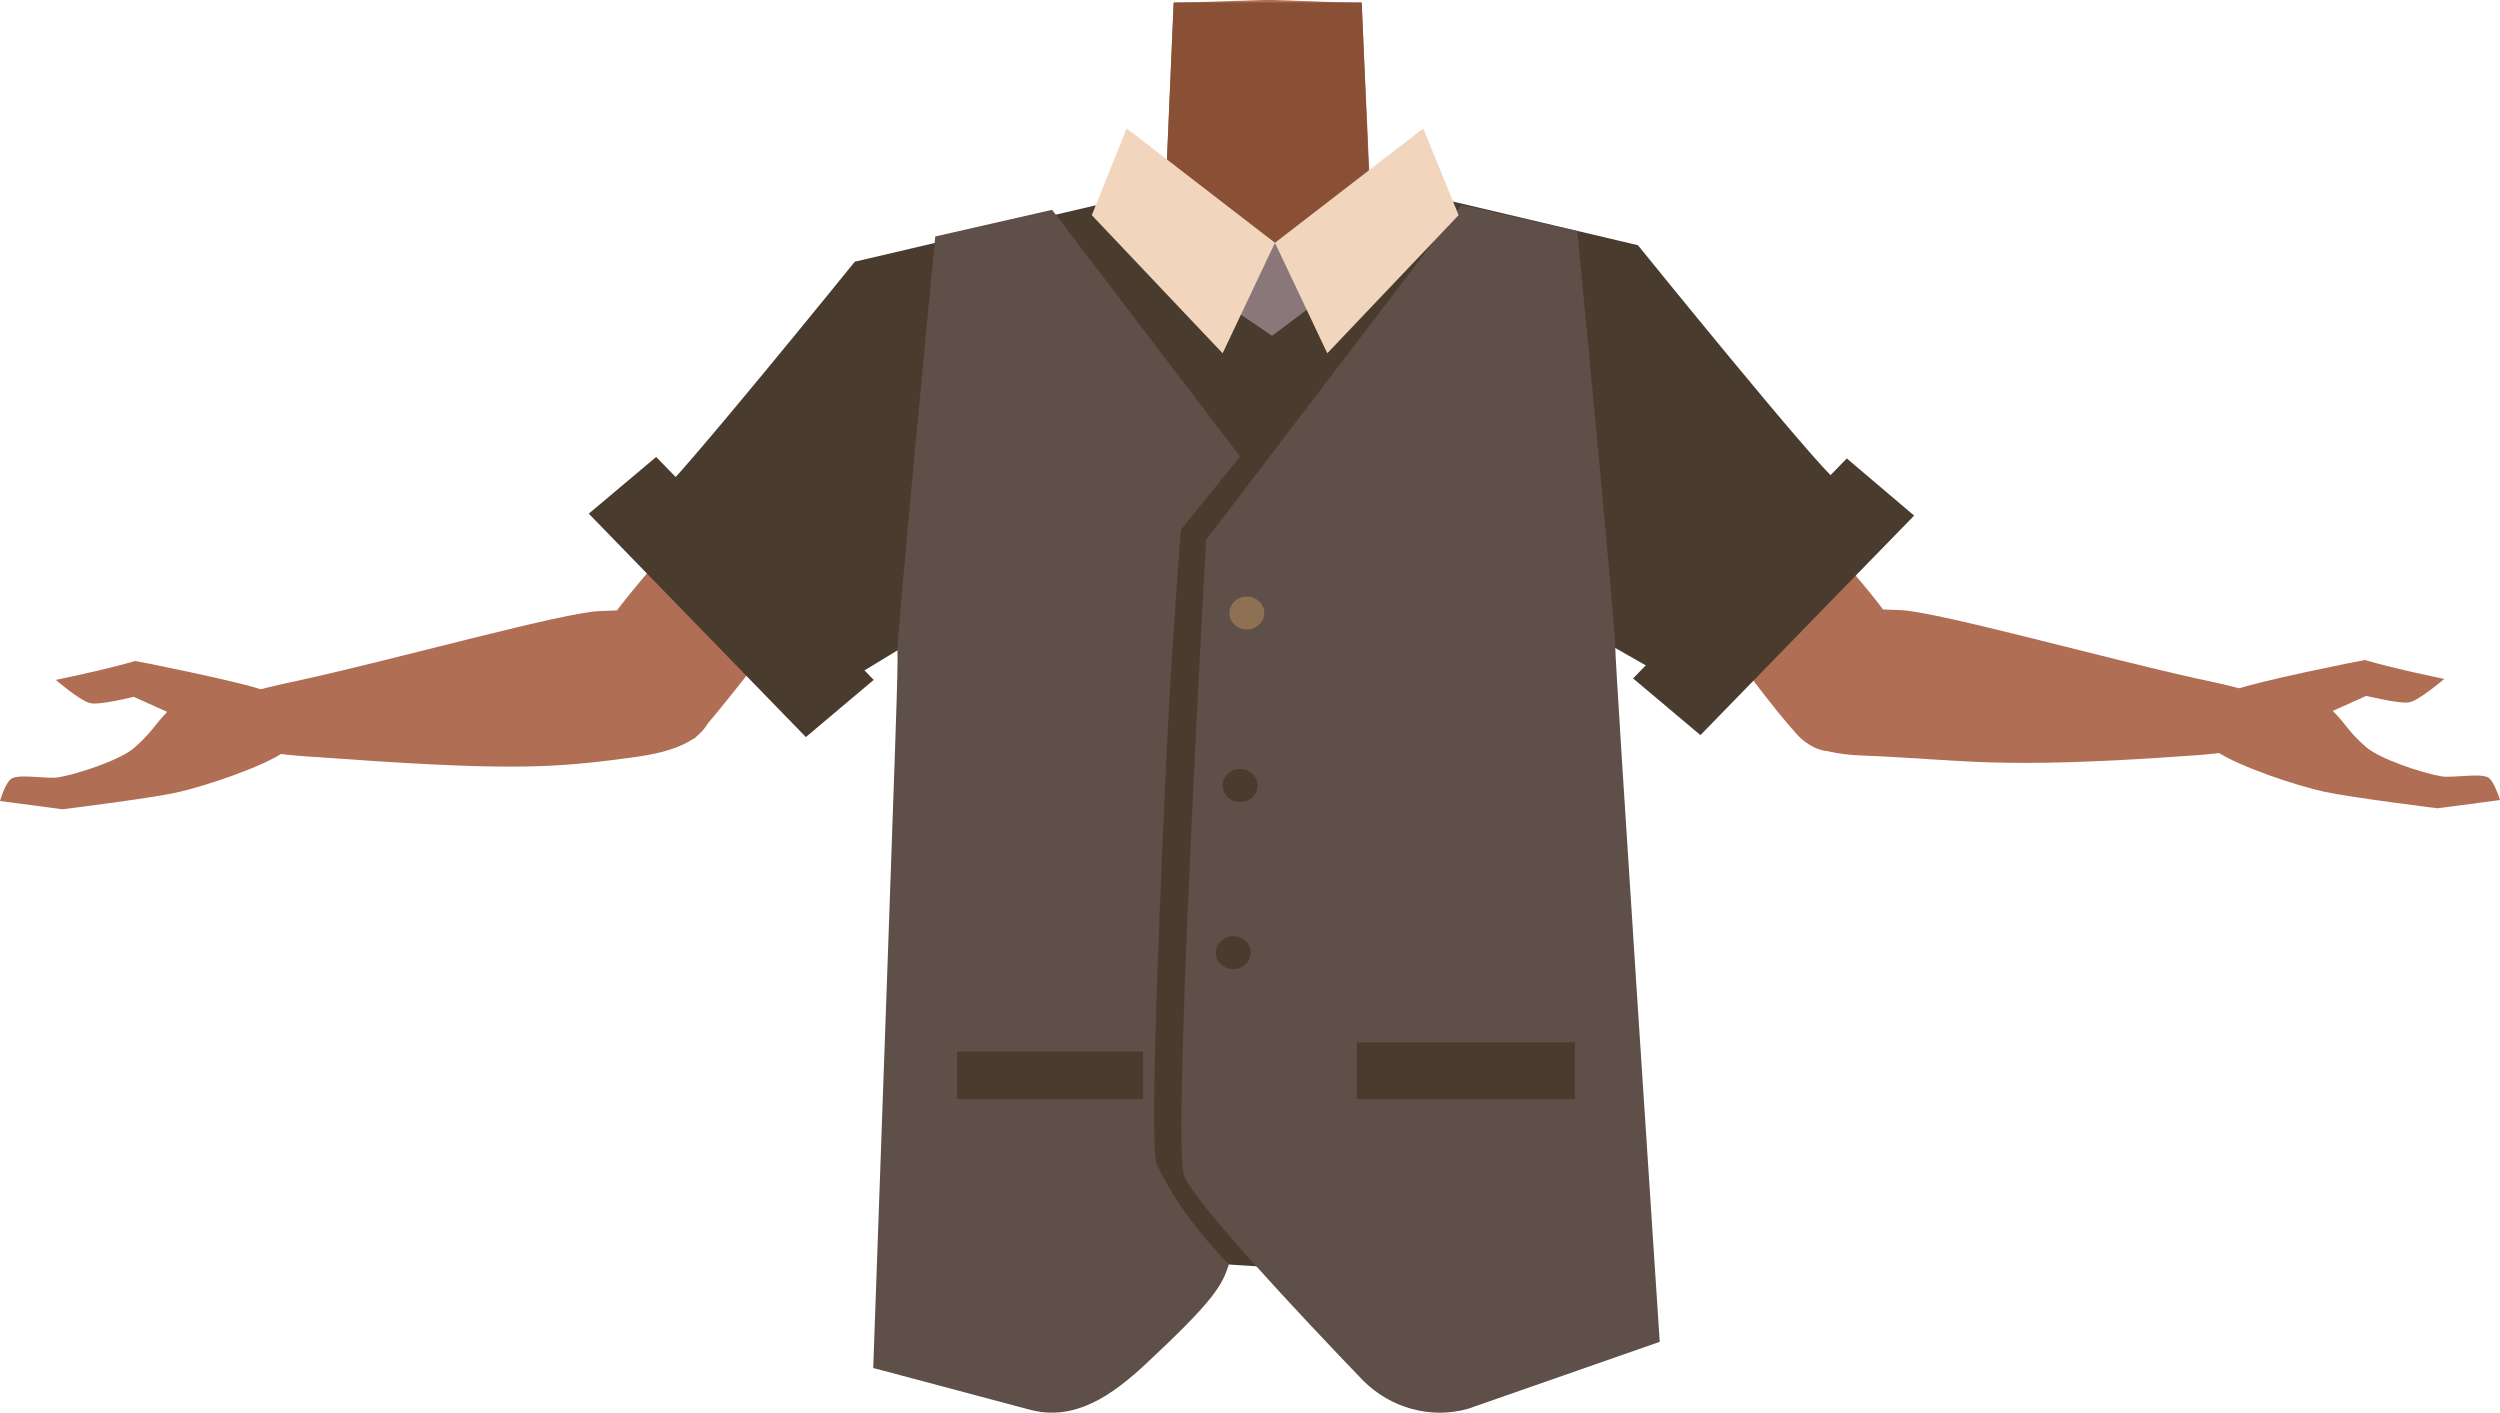 <?xml version="1.0" encoding="utf-8"?>
<!-- Generator: Adobe Illustrator 26.0.1, SVG Export Plug-In . SVG Version: 6.00 Build 0)  -->
<svg version="1.1" id="Calque_1" xmlns="http://www.w3.org/2000/svg" xmlns:xlink="http://www.w3.org/1999/xlink" x="0px" y="0px"
	 viewBox="0 0 515.9 291.5" style="enable-background:new 0 0 515.9 291.5;" xml:space="preserve">
<style type="text/css">
	.st0{fill:#B06F54;}
	.st1{fill:#8A5035;}
	.st2{fill:#493C2F;}
	.st3{fill:#5E4F48;}
	.st4{fill:#89777A;}
	.st5{fill:#F2D5BD;}
	.st6{fill:#8E7052;}
</style>
<g id="Calque_1_00000178165565830492276700000009054389261420636039_">
	<g id="Calque_12">
		<path class="st0" d="M333.4,84.5c0,0-0.1,3.9-9.3,10c-10.9,7.3-6.9,21.4-8.4,28.7c-1,4.9-9.9,17.3-13.7,16.6
			c-10.8-2-16.9-16.2-26.7-20.4c-5.7-2.4-8.2-4.7-13.7-2c-5.5-2.8-8-0.5-13.7,2c-9.8,4.2-15.8,18.5-26.7,20.4
			c-3.9,0.7-12.7-11.7-13.7-16.6c-1.5-7.3,2.5-21.4-8.4-28.7c-9.2-6.1-11.6-11-11.6-11c-7-17.1-6.1-26.7,3.9-29.7s29.4-7,38.6-10.1
			c4.7-1.6,8.5-3.4,10.6-5.8l1.6-37.3L260.5,0h2.2L277,0.5l4,0.1l0.7,15.7l0.6,12.9v0.5l0.4,8.2c0.4,0.5,0.9,0.9,1.5,1.3
			c2.7,2,6.8,3.2,11.6,4.2c6.5,1.3,30.5,8,37.8,9.4c3.1,0.6-2.8-0.9,0,0C343.4,55.6,340.4,67.4,333.4,84.5z"/>
		<path class="st1" d="M284.1,39.1c-5.4,4.2-18.8,11.4-21.3,12.6c-8.2,3.9-28.3-5-32.8-8.1c4.7-1.6,8.5-3.4,10.6-5.8l1.6-37.3H281
			l1.2,28.5v0.5l0.4,8.2C283,38.2,283.5,38.7,284.1,39.1z"/>
	</g>
</g>
<g id="Calque_9">
	<path class="st0" d="M212.2,73.5c-3.9,18.3-16.5,20.9-23.8,26.2c-11.6,8.3-35.4,42.4-45,52.6c-5.4,2.5-11.8,1.6-16.4-2.2l0,0
		c-9.8-9-2.7-20.2,1.2-25.3c7.9-10.2,26-29.2,32-40.5c4.5-8.4,7-17.5,21.2-25.2c0,0,14.1-8.6,24.1-2.5
		C212.1,60.4,213.8,66,212.2,73.5L212.2,73.5z"/>
	<path class="st0" d="M145.8,139.2c-2.8-14.9-15.2-13.3-22-13.1c-7.3,0.2-42.8,10.1-61.6,14.2c-10.6,2.3-16.3,3.3-15.3,9.3
		c0.9,5.5,12.1,6.2,16.5,6.5c41.4,3,50.1,2.6,68.5,0C151.8,153.2,146.5,143,145.8,139.2z"/>
	<path class="st0" d="M27.9,136.4c-6.5,1.9-16.4,3.9-16.4,3.9s5,4.3,7.1,4.8c1.7,0.5,9-1.3,9-1.3l6.9,3.1c-2.7,2.8-3.3,4.4-6.9,7.5
		c-2.8,2.4-11.4,5.3-15.5,6c-2.3,0.4-7.7-0.7-9.6,0.2c-1.4,0.7-2.5,4.7-2.5,4.7l12.9,1.7c0,0,17.7-2.2,23.3-3.4
		c6-1.3,17.5-5.2,22.1-8.2c1.5-1,4.3-3,3.3-6.8c-0.9-3.3-4.6-5.1-7.1-6.1C50.7,140.9,28.2,136.4,27.9,136.4z"/>
	<path class="st0" d="M303.8,73.3c3.9,18.3,16.5,20.9,23.8,26.2c11.6,8.3,33.7,41.9,43.3,52.1c4.5,4.8,10.1,4.9,18-1.7l0,0
		c9.8-9,2.7-20.2-1.2-25.3c-7.9-10.2-26-29.2-32-40.5c-4.5-8.4-7-17.5-21.2-25.2c0,0-14.1-8.6-24.1-2.5
		C303.9,60.2,302.2,65.8,303.8,73.3L303.8,73.3z"/>
	<path class="st0" d="M370.1,139c2.8-14.9,15.2-13.3,22-13.1c7.3,0.2,42.8,10.1,61.6,14.2c10.6,2.3,16.3,3.3,15.3,9.3
		c-0.9,5.5-12.1,6.2-16.5,6.5c-41.4,3-47.1,0.8-68.5,0C363.9,155.1,369.4,142.8,370.1,139z"/>
	<path class="st0" d="M488,136.2c6.5,1.9,16.4,3.9,16.4,3.9s-5,4.3-7.1,4.8c-1.7,0.5-9-1.3-9-1.3l-6.9,3.1c2.8,2.8,3.3,4.4,6.9,7.5
		c2.8,2.4,11.4,5.3,15.5,6c2.3,0.4,7.7-0.7,9.6,0.2c1.3,0.7,2.5,4.7,2.5,4.7l-12.9,1.7c0,0-17.7-2.2-23.3-3.4
		c-6-1.3-17.5-5.2-22.1-8.2c-1.5-1-4.3-3-3.3-6.8c0.9-3.3,4.6-5.1,7.1-6.1C465.3,140.7,487.7,136.2,488,136.2z"/>
	<path class="st2" d="M170.4,143.2c-1.9-1.8-38.9-37.9-35.1-40.5S176.4,54,176.4,54l50-11.7l30.9,48.1L170.4,143.2z"/>
	<path class="st2" d="M225.3,49.3c-0.3-0.4,3.5-4.6,3.7-5s25.1,13.3,25.7,13.9s7.6,5.6,7.6,5.6s20-12.9,20.6-12.9
		c0.6,0,11.6,1.6,10.1,2.1s-15.1,209.5-15.1,209.5s-54.4-3.6-54.6-3.1C206.3,295,225.3,49.3,225.3,49.3z"/>
	<path class="st2" d="M344,139.8c1.9-1.8,38.9-37.9,35.1-40.5S338,50.6,338,50.6l-50-11.8l-30.9,51.5L344,139.8z"/>
	<path class="st3" d="M217.1,43.3l38.8,50.9l-12.2,15.1c0,0-2.3,28.8-3.3,53.6c-0.2,4.8-3.5,73.4-1.7,77.3
		c5,11.1,14.9,20.7,14.9,20.7c-1.4,4.3-2.8,7.2-17.3,20.7c-6.8,6.3-14.5,11.8-23.8,9.3l-32.3-8.6c5.1-143.7,5.1-143.2,5-148.1
		c0-4.4,7.8-85.4,7.8-85.4L217.1,43.3z"/>
	<path class="st3" d="M301.6,42.3l-52.7,69.1c0,0-7,123.9-4.6,131.1c1.7,5.1,24.1,29,37,42.4c5.7,5.7,14,8,21.7,5.8l39.5-13.8
		c0,0-9.2-139.4-9.2-143.8s-7.8-85.4-7.8-85.4L301.6,42.3z"/>
	<rect x="197.5" y="217" class="st2" width="38.4" height="9.8"/>
	<rect x="280" y="215.1" class="st2" width="45" height="11.7"/>
	<path class="st4" d="M253.7,63.5c0.4,0,8.8,5.8,8.8,5.8l9.6-7.2L268.5,49l-5.4,1.1c0,0-6.5-2.2-7.3-1.1
		C255,50.1,253.7,63.5,253.7,63.5z"/>
	<polygon class="st5" points="225.3,44.4 232.5,26.5 263.1,50.1 252.3,72.9 	"/>
	<polygon class="st5" points="301,44.4 293.7,26.5 263.1,50.1 273.9,72.9 	"/>
	<polygon class="st2" points="180.3,140.3 166.3,152.1 121.5,106 135.4,94.3 	"/>
	<polygon class="st2" points="337,140 350.9,151.7 395,106.4 381.1,94.6 	"/>
	<ellipse class="st6" cx="257.3" cy="126.5" rx="3.6" ry="3.4"/>
	<ellipse class="st2" cx="255.9" cy="162.1" rx="3.6" ry="3.4"/>
	<ellipse class="st2" cx="254.5" cy="196.6" rx="3.6" ry="3.4"/>
</g>
</svg>
